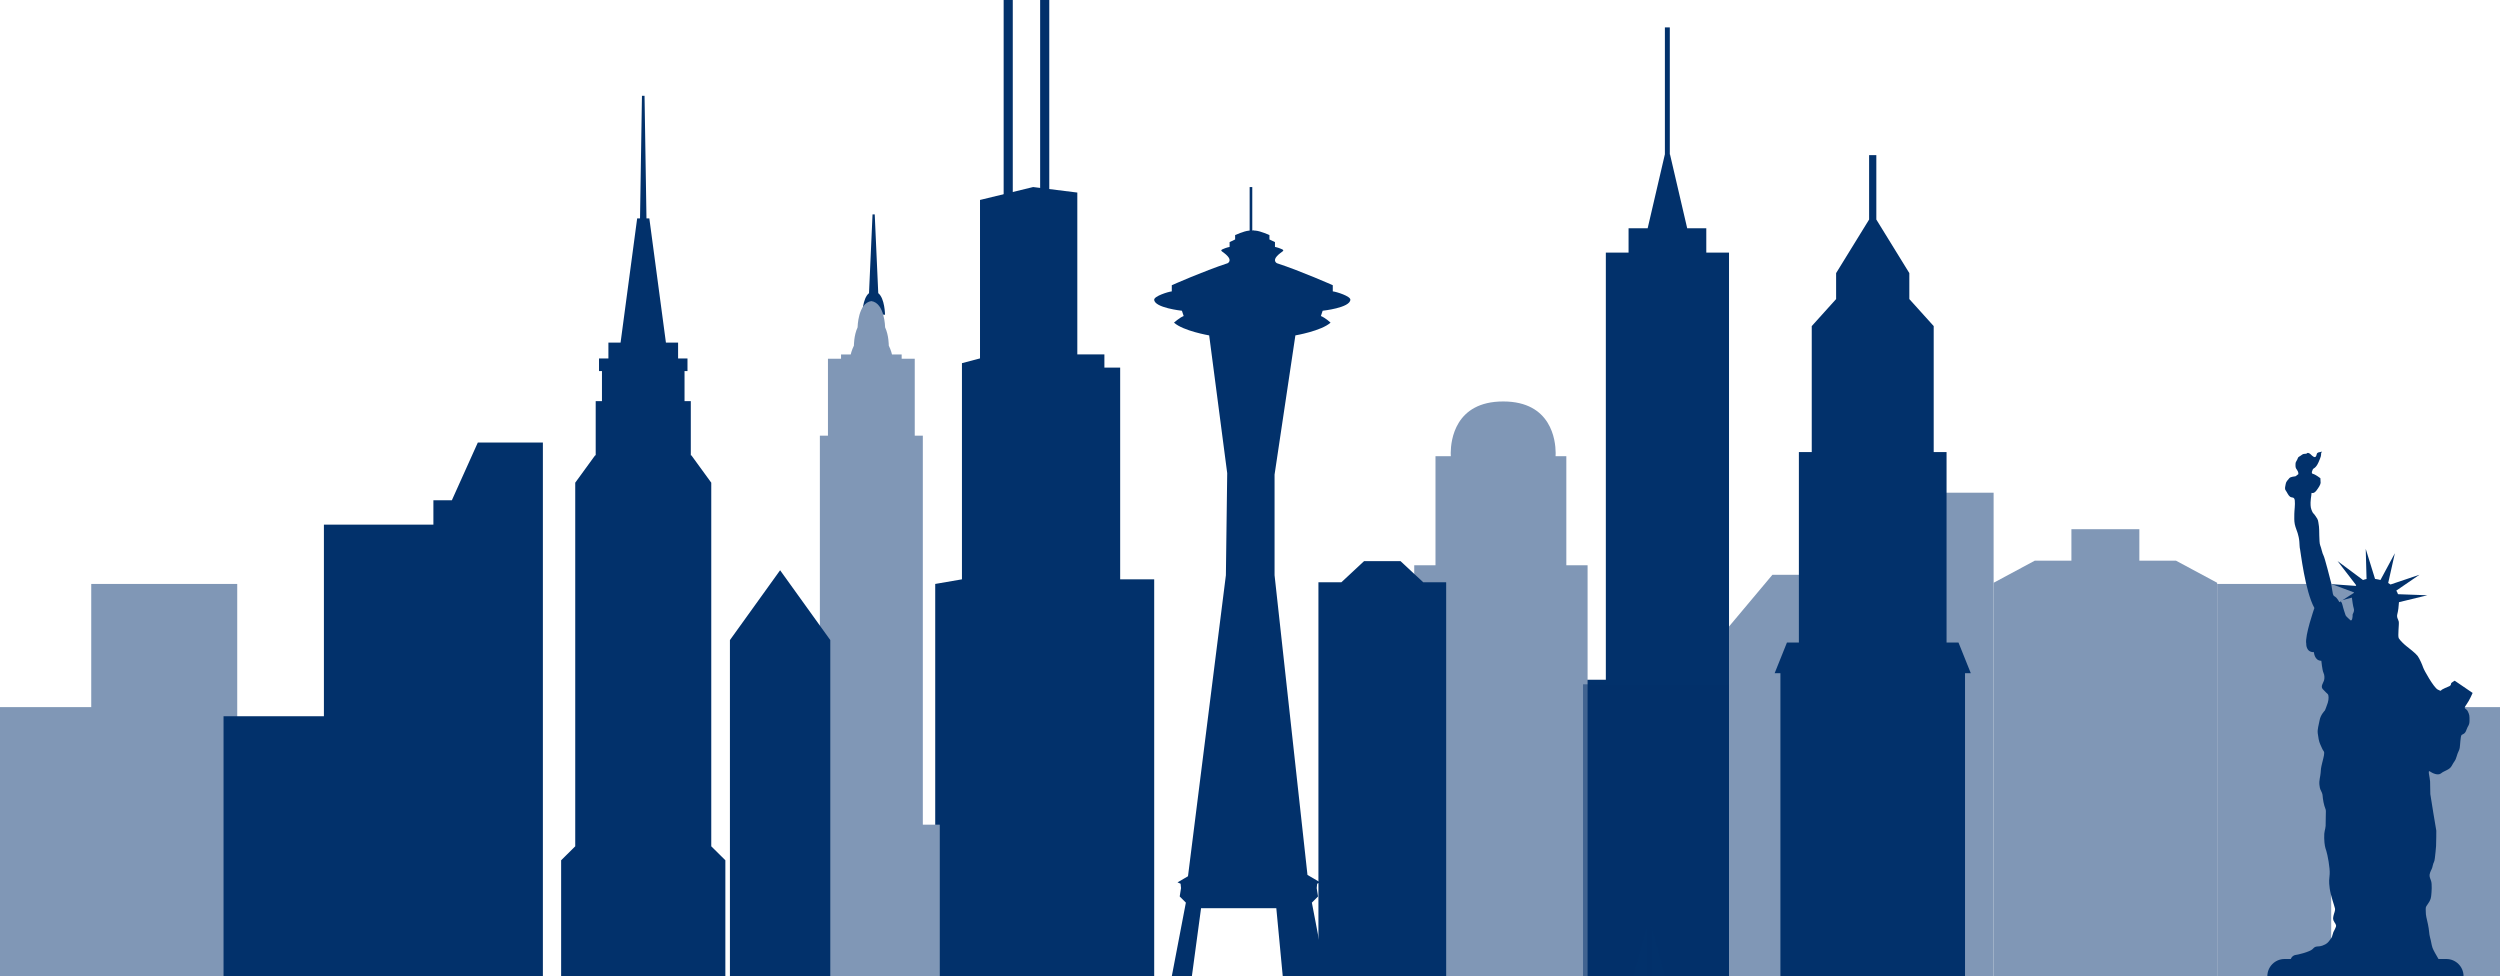 <?xml version="1.0" encoding="UTF-8"?>
<svg width="548px" height="214px" viewBox="0 0 548 214" version="1.1" xmlns="http://www.w3.org/2000/svg" xmlns:xlink="http://www.w3.org/1999/xlink">
    <title>Group</title>
    <g id="Page-1" stroke="none" stroke-width="1" fill="none" fill-rule="evenodd">
        <g id="home_step-02-copy" transform="translate(-449, -315)">
            <g id="Group" transform="translate(449, 315)">
                <polygon id="Fill-3" fill="#8097B6" points="486 214 511 214 511 128 486 128"></polygon>
                <polygon id="Fill-3-Copy" fill="#8097B6" points="20 214 52 214 52 128 20 128"></polygon>
                <polygon id="Fill-3-Copy-2" fill="#8097B6" points="0 214 22 214 22 155 0 155"></polygon>
                <polygon id="Fill-2" fill="#02316B" points="104.741 97 99.047 109.661 95 109.661 95 214 119 214 119 97"></polygon>
                <polygon id="Fill-6" fill="#02316B" points="141.044 21 140.956 21 140.717 21 140.293 47.869 139.667 47.869 136.03 75.098 133.363 75.098 133.363 78.576 131.303 78.576 131.303 81.335 131.95 81.335 131.95 87.932 130.576 87.932 130.576 99.807 130.454 99.807 126.091 105.805 126.091 185.512 123 188.571 123 214 136.575 214 136.636 214 137.485 214 138.697 214 140.515 214 141.485 214 143.303 214 144.515 214 145.363 214 145.424 214 159 214 159 188.571 155.909 185.512 155.909 105.805 151.546 99.807 151.424 99.807 151.424 87.932 150.05 87.932 150.05 81.335 150.697 81.335 150.697 78.576 148.637 78.576 148.637 75.098 145.97 75.098 142.334 47.869 141.707 47.869 141.283 21"></polygon>
                <polygon id="Fill-7" fill="#02316B" points="71 214 116 214 116 115 71 115"></polygon>
                <polygon id="Fill-17" fill="#02316B" points="327 214 362 214 362 149 327 149"></polygon>
                <polygon id="Path" fill="#02316B" points="374.019 55.372 374.019 50.036 369.833 50.036 366.067 33.853 366.023 33.863 366.023 6 364.944 6 364.944 33.855 364.933 33.853 361.168 50.036 356.981 50.036 356.981 55.372 352 55.372 352 57.96 352 214 354.16 214 365.5 214 376.84 214 379 214 379 57.96 379 55.372"></polygon>
                <polygon id="Fill-27" fill="#02316B" points="49 214 73 214 73 157 49 157"></polygon>
                <polygon id="Path-3" fill="#02316B" points="226.463 41 214.817 43.83 214.817 78.562 210.859 79.605 210.859 126.99 205 128 205 214 253 214 253 126.99 245.541 126.99 245.541 80.581 242.083 80.581 242.083 77.684 236.148 77.684 236.148 42.208"></polygon>
                <rect id="Rectangle" fill="#02316B" x="220" y="0" width="2" height="45"></rect>
                <rect id="Rectangle-Copy-3" fill="#02316B" x="228" y="0" width="2" height="45"></rect>
                <path d="M290.647,214 L287.561,197.858 L288.911,196.506 L288.621,194.675 L288.72,193.711 L289.395,193.421 L286.598,191.783 L279.384,126.091 L279.384,104.032 L283.949,73.518 C283.949,73.518 289.637,72.552 291.662,70.719 C291.662,70.719 290.505,69.658 289.54,69.271 L289.927,68.113 C289.927,68.113 295.93,67.479 296,65.701 C296.032,64.929 293.013,63.965 292.146,63.87 L292.146,62.518 C292.146,62.518 285.202,59.431 279.901,57.696 C279.901,57.696 278.938,57.212 279.901,56.153 C280.865,55.094 281.83,54.996 280.963,54.61 C280.095,54.225 279.473,54.128 279.473,54.128 L279.473,53.067 L278.261,52.489 L278.261,51.524 C278.261,51.524 276.334,50.657 275.272,50.56 C275.055,50.541 274.899,50.528 274.787,50.523 L274.787,50.464 L274.564,50.519 C274.543,50.521 274.53,50.524 274.529,50.528 L274.5,50.535 L274.5,41 L273.922,41 L273.922,50.541 C273.862,50.546 273.8,50.551 273.728,50.559 C272.668,50.655 270.739,51.524 270.739,51.524 L270.739,52.489 L269.528,53.067 L269.528,54.13 C269.528,54.13 268.907,54.227 268.038,54.612 C267.172,54.999 268.135,55.096 269.099,56.155 C270.062,57.214 269.099,57.698 269.099,57.698 C263.798,59.434 256.856,62.52 256.856,62.52 L256.856,63.871 C255.989,63.968 252.97,64.932 253,65.703 C253.072,67.48 259.075,68.115 259.075,68.115 L259.46,69.272 C258.495,69.66 257.338,70.72 257.338,70.72 C259.362,72.552 265.051,73.519 265.051,73.519 L269.004,103.713 L268.715,126.09 L260.407,192.073 L258.11,193.419 L258.785,193.709 L258.882,194.673 L258.591,196.505 L259.942,197.856 L256.856,213.998 L261.258,213.998 L263.273,199.078 L279.767,199.078 L281.18,213.998" id="Path" fill="#02316B" fill-rule="nonzero"></path>
                <path d="M272,74 L272,106 C272,106 269,74.772 269,74 C269.001,74 270.822,74 272,74 Z" id="Path" fill="#02316B" fill-rule="nonzero"></path>
                <polygon id="Path" fill="#02316B" fill-rule="nonzero" points="267.071 163.462 272.543 121 277 164 267 164"></polygon>
                <polygon id="Path" fill="#02316B" fill-rule="nonzero" points="264 190 266.492 166 277.581 166 279 190"></polygon>
                <path d="M277.844,97 C276.637,97.025 277.038,74.168 277.173,73 C277.173,73 280.659,73.26 282,73 C281.998,73 280.184,96.953 277.844,97 Z" id="Path" fill="#02316B" fill-rule="nonzero"></path>
                <polygon id="Fill-3-Copy-3" fill="#8097B6" points="526 214 548 214 548 155 526 155"></polygon>
                <path d="M540.584,154.52 C541.317,153.524 542,151.892 542,151.892 L538.069,149.21 C538.069,149.21 537.336,149.631 537.283,149.788 C537.233,149.945 537.336,150.262 536.761,150.471 C536.184,150.681 535.607,150.996 535.292,151.154 C534.98,151.311 535.242,151.628 534.35,151.154 C533.461,150.679 531.364,146.948 531.156,146.316 C530.947,145.685 530.369,144.371 529.951,143.791 C529.529,143.213 527.96,142.003 527.489,141.635 C527.018,141.267 526.073,140.373 525.811,139.9 C525.55,139.427 525.917,136.797 525.811,136.271 C525.708,135.746 525.29,135.378 525.5,134.588 C525.674,133.93 525.811,132.9 525.855,131.997 L532.084,130.485 L525.643,130.248 C525.557,129.997 525.435,129.729 525.271,129.459 L530.353,125.982 L524.007,128.122 C523.849,128.009 523.677,127.899 523.491,127.795 L524.955,121.27 L521.797,127.134 C521.433,127.039 521.039,126.959 520.608,126.897 L518.567,120.307 L518.75,126.922 C518.498,126.969 518.235,127.039 517.975,127.141 L512.393,122.984 L516.474,128.28 C516.44,128.327 516.408,128.378 516.375,128.428 L511.059,128.044 C510.822,127.103 509.558,122.153 509.311,121.757 C509.048,121.336 508.839,120.127 508.576,119.496 C508.315,118.863 508.419,115.868 508.315,115.393 C508.21,114.919 508.21,114.13 507.949,113.71 C507.686,113.289 507.267,112.659 507.11,112.553 C506.954,112.449 506.638,111.764 506.534,111.239 C506.428,110.712 506.481,109.503 506.534,109.345 C506.587,109.187 506.691,108.031 506.691,108.031 C506.691,108.031 507.163,108.293 507.737,107.557 C508.313,106.82 508.681,106.137 508.681,105.823 C508.681,105.507 508.628,104.824 508.628,104.824 C508.628,104.824 507.527,103.982 507.003,103.877 C506.48,103.771 506.951,102.982 507.003,102.825 C507.056,102.666 507.632,102.666 508.209,101.352 C508.784,100.036 508.784,99.88 508.784,99.46 C508.784,99.038 509.257,98.933 508.784,99.038 C508.312,99.144 507.946,99.144 507.842,99.513 C507.736,99.88 507.684,100.196 507.37,100.196 C507.056,100.196 506.47,99.564 506.47,99.564 C506.47,99.564 505.955,99.089 505.693,99.353 C505.432,99.616 505.065,99.3 504.54,99.721 C504.015,100.143 503.754,100.089 503.649,100.51 C503.544,100.93 503.176,101.141 503.176,101.719 C503.176,102.298 503.124,102.508 503.491,102.981 C503.857,103.455 503.804,103.928 503.804,103.928 C503.804,103.928 503.275,104.348 503.172,104.401 C503.072,104.454 502.129,104.454 501.814,104.823 C501.501,105.191 501.081,105.612 501.028,106.085 C500.975,106.557 500.715,107.084 501.028,107.504 C501.343,107.926 501.553,108.557 501.972,108.872 C502.392,109.187 502.914,108.82 503.019,109.714 C503.124,110.608 502.914,111.976 502.914,112.659 C502.914,113.341 502.862,114.183 503.019,114.921 C503.175,115.657 503.491,116.341 503.648,116.866 C503.804,117.391 503.961,118.023 504.014,118.707 C504.067,119.39 504.067,120.021 504.171,120.39 C504.276,120.759 505.272,129.594 507.314,133.274 C507.314,133.274 505.166,139.428 505.532,141.111 C505.532,141.111 505.428,143.005 507.209,142.95 C507.209,142.95 507.314,144.843 508.834,144.843 C508.834,144.843 509.043,146.948 509.306,147.473 C509.567,147.999 509.567,148.735 509.41,149.209 C509.254,149.682 508.625,150.471 509.148,151.05 C509.671,151.628 510.039,151.943 510.249,152.154 C510.459,152.364 510.51,153.205 510.249,154.048 C509.987,154.889 509.62,155.731 509.62,155.731 C509.62,155.731 508.678,156.677 508.468,157.833 C508.259,158.992 507.945,159.833 508.049,160.727 C508.155,161.621 508.311,162.515 508.572,163.093 C508.835,163.671 509.097,164.356 509.358,164.67 C509.62,164.984 509.358,165.881 509.044,167.142 C508.729,168.404 508.729,168.666 508.678,169.455 C508.625,170.244 508.311,171.033 508.416,172.033 C508.521,173.032 508.678,173.138 508.941,173.716 C509.202,174.294 509.045,174.451 509.308,175.818 C509.57,177.187 509.884,177.345 509.831,177.87 C509.779,178.396 509.831,180.132 509.779,181.025 C509.726,181.919 509.411,182.131 509.465,183.708 C509.518,185.286 509.674,185.759 509.937,186.547 C510.199,187.336 510.763,190.335 510.665,191.597 C510.566,192.86 510.449,193.07 510.665,194.698 C510.88,196.329 511.718,198.589 511.824,199.117 C511.928,199.642 511.614,200.169 511.509,200.694 C511.405,201.219 511.299,201.535 511.718,202.166 C512.138,202.799 512.191,202.902 511.824,203.64 C511.456,204.376 511.456,204.271 511.299,204.901 C511.142,205.532 511.025,205.638 510.665,206.112 C510.303,206.586 510.096,206.901 509.099,207.269 C508.103,207.638 507.633,207.216 507.004,207.954 C506.375,208.688 503.442,209.321 503.232,209.321 C503.075,209.321 502.443,209.469 502.138,210.214 L500.772,210.214 C498.689,210.214 497,211.909 497,214 L540.012,214 C540.012,211.909 538.323,210.214 536.242,210.214 L534.517,210.214 C534.022,209.38 533.359,208.222 533.201,207.743 C532.939,206.954 532.939,206.427 532.676,205.533 C532.415,204.641 532.518,204.01 532.205,202.589 C531.89,201.169 531.733,200.695 531.733,199.855 C531.733,199.012 531.574,198.961 532.205,198.12 C532.832,197.278 532.885,196.698 532.938,196.173 C532.991,195.646 533.147,193.807 532.885,193.071 C532.623,192.335 532.413,192.019 532.676,191.283 C532.939,190.547 533.095,190.547 533.254,189.758 C533.41,188.97 533.62,189.075 533.725,188.076 C533.828,187.078 533.934,186.342 533.987,185.445 C534.037,184.551 534.037,182.079 534.037,182.079 C534.037,182.079 532.782,174.664 532.729,174.086 C532.676,173.506 532.729,172.244 532.676,171.298 C532.623,170.353 532.099,168.72 532.623,169.09 C533.148,169.458 534.404,170.087 535.085,169.512 C535.765,168.932 536.973,168.775 537.443,167.829 C537.915,166.882 538.229,166.829 538.491,165.83 C538.753,164.83 539.066,164.568 539.171,163.936 C539.277,163.305 539.327,161.317 539.59,161.101 C539.853,160.885 540.323,160.938 540.638,159.992 C540.952,159.045 541.318,159.045 541.318,157.941 C541.318,156.836 541.318,156.731 540.952,155.942 C540.584,155.153 539.85,155.52 540.584,154.52 Z" id="Path" fill="#02316B" fill-rule="nonzero"></path>
                <path d="M515.943,133.362 C516.173,134.061 515.632,134.643 515.687,134.759 C515.742,134.875 515.643,136.349 515.179,135.923 C514.717,135.495 514.452,135.264 514.286,135.071 C514.122,134.875 514.153,134.837 513.822,133.866 C513.491,132.897 513.459,132.238 513.161,131.888 C513.109,131.828 513.055,131.75 513,131.655 L515.533,131 C515.616,131.67 515.78,132.871 515.943,133.362 Z" id="Path" fill="#8097B6"></path>
                <path d="M511.354,130.107 C511.229,129.526 511.105,128.569 511,128 L516,129.856 C515.997,129.887 515.993,129.915 515.991,129.945 L512.799,132 C512.588,131.639 512.365,131.264 512.14,131.033 C511.69,130.569 511.502,130.801 511.354,130.107 Z" id="Path" fill="#8097B6"></path>
                <path d="M194,69 C194,69 193.954,65.391 192.513,64.261 L191.741,47 L191.722,47 L191.278,47 L191.259,47 L190.487,64.261 C189.046,65.391 189,69 189,69 L191.5,68.778 L194,69 Z" id="Fill-11" fill="#02316B"></path>
                <path d="M202.284,180.77 L202.284,95.492 L200.513,95.492 L200.513,78.636 L197.644,78.636 L197.644,77.694 L196.67,77.694 L195.523,77.694 C195.523,77.694 195.334,76.792 194.82,75.76 C194.82,75.76 194.846,73.524 194.014,71.748 L194.015,71.749 C194.015,71.749 193.948,66.421 191,66 C188.053,66.421 187.985,71.749 187.985,71.749 L187.986,71.748 C187.154,73.524 187.18,75.76 187.18,75.76 L187.18,75.76 C186.667,76.792 186.477,77.694 186.477,77.694 L185.338,77.694 L184.356,77.694 L184.356,78.636 L181.487,78.636 L181.487,95.492 L179.716,95.492 L179.716,180.77 L176,180.77 L176,214 L188.071,214 L193.929,214 L206,214 L206,180.77 L202.284,180.77 Z" id="Fill-13" fill="#8097B6"></path>
                <polygon id="Fill-1" fill="#02316B" points="160 140.304 160 214 171 214 182 214 182 140.304 171 125"></polygon>
                <path d="M318.021,100 C318.021,100 318.003,99.784 318,99.411 L318,99.228 C318.022,96.576 318.912,88 329.5,88 C340.088,88 340.978,96.576 341,99.228 L341,99.411 C340.997,99.784 340.979,100 340.979,100 L340.979,100 L343.34,100 L343.34,123.904 L348,123.904 L348,214 L310,214 L310,123.904 L314.66,123.904 L314.66,100 Z" id="Combined-Shape" fill="#8097B6"></path>
                <polygon id="Fill-5" fill="#02316B" points="304.925 123 301.075 123 299.005 123 294.021 127.639 289 127.639 289 154.702 289 214 301.075 214 304.925 214 317 214 317 154.702 317 127.639 311.978 127.639 306.995 123"></polygon>
                <polygon id="Fill-20" fill="#8097B6" points="379 214 379 137.334 388.507 126 404 126 404 214"></polygon>
                <polygon id="Fill-23" fill="#8097B6" points="486 127.745 476.98 122.902 468.947 122.902 468.947 116 465.832 116 457.168 116 454.053 116 454.053 122.902 446.019 122.902 437 127.745 437 214 461.5 213.966 486 214"></polygon>
                <polygon id="Fill-25" fill="#02316B" opacity="0.5" points="347 214 379 214 379 150 347 150"></polygon>
                <polygon id="Fill-9" fill="#02316B" points="223 214 230 214 230 213 223 213"></polygon>
                <polygon id="Fill-21" fill="#8097B6" points="413 214 437 214 437 108 413 108"></polygon>
                <polygon id="Fill-24" fill="#02316B" points="429.302 140.848 426.686 140.848 426.686 99.093 423.867 99.093 423.867 71.481 418.532 65.563 418.525 65.563 418.525 59.865 411.292 48.123 411.292 34 410.667 34 410.334 34 409.708 34 409.708 48.123 402.475 59.865 402.475 65.563 402.468 65.563 397.134 71.481 397.134 99.093 394.314 99.093 394.314 140.848 391.698 140.848 389 147.572 390.267 147.572 390.267 214 430.733 214 430.733 147.572 432 147.572"></polygon>
                <polygon id="Path" fill="#02316B" points="361 203 361 214 358 214"></polygon>
                <polygon id="Path" fill="#02316B" points="365 214 362 214 362 203"></polygon>
            </g>
        </g>
    </g>
</svg>